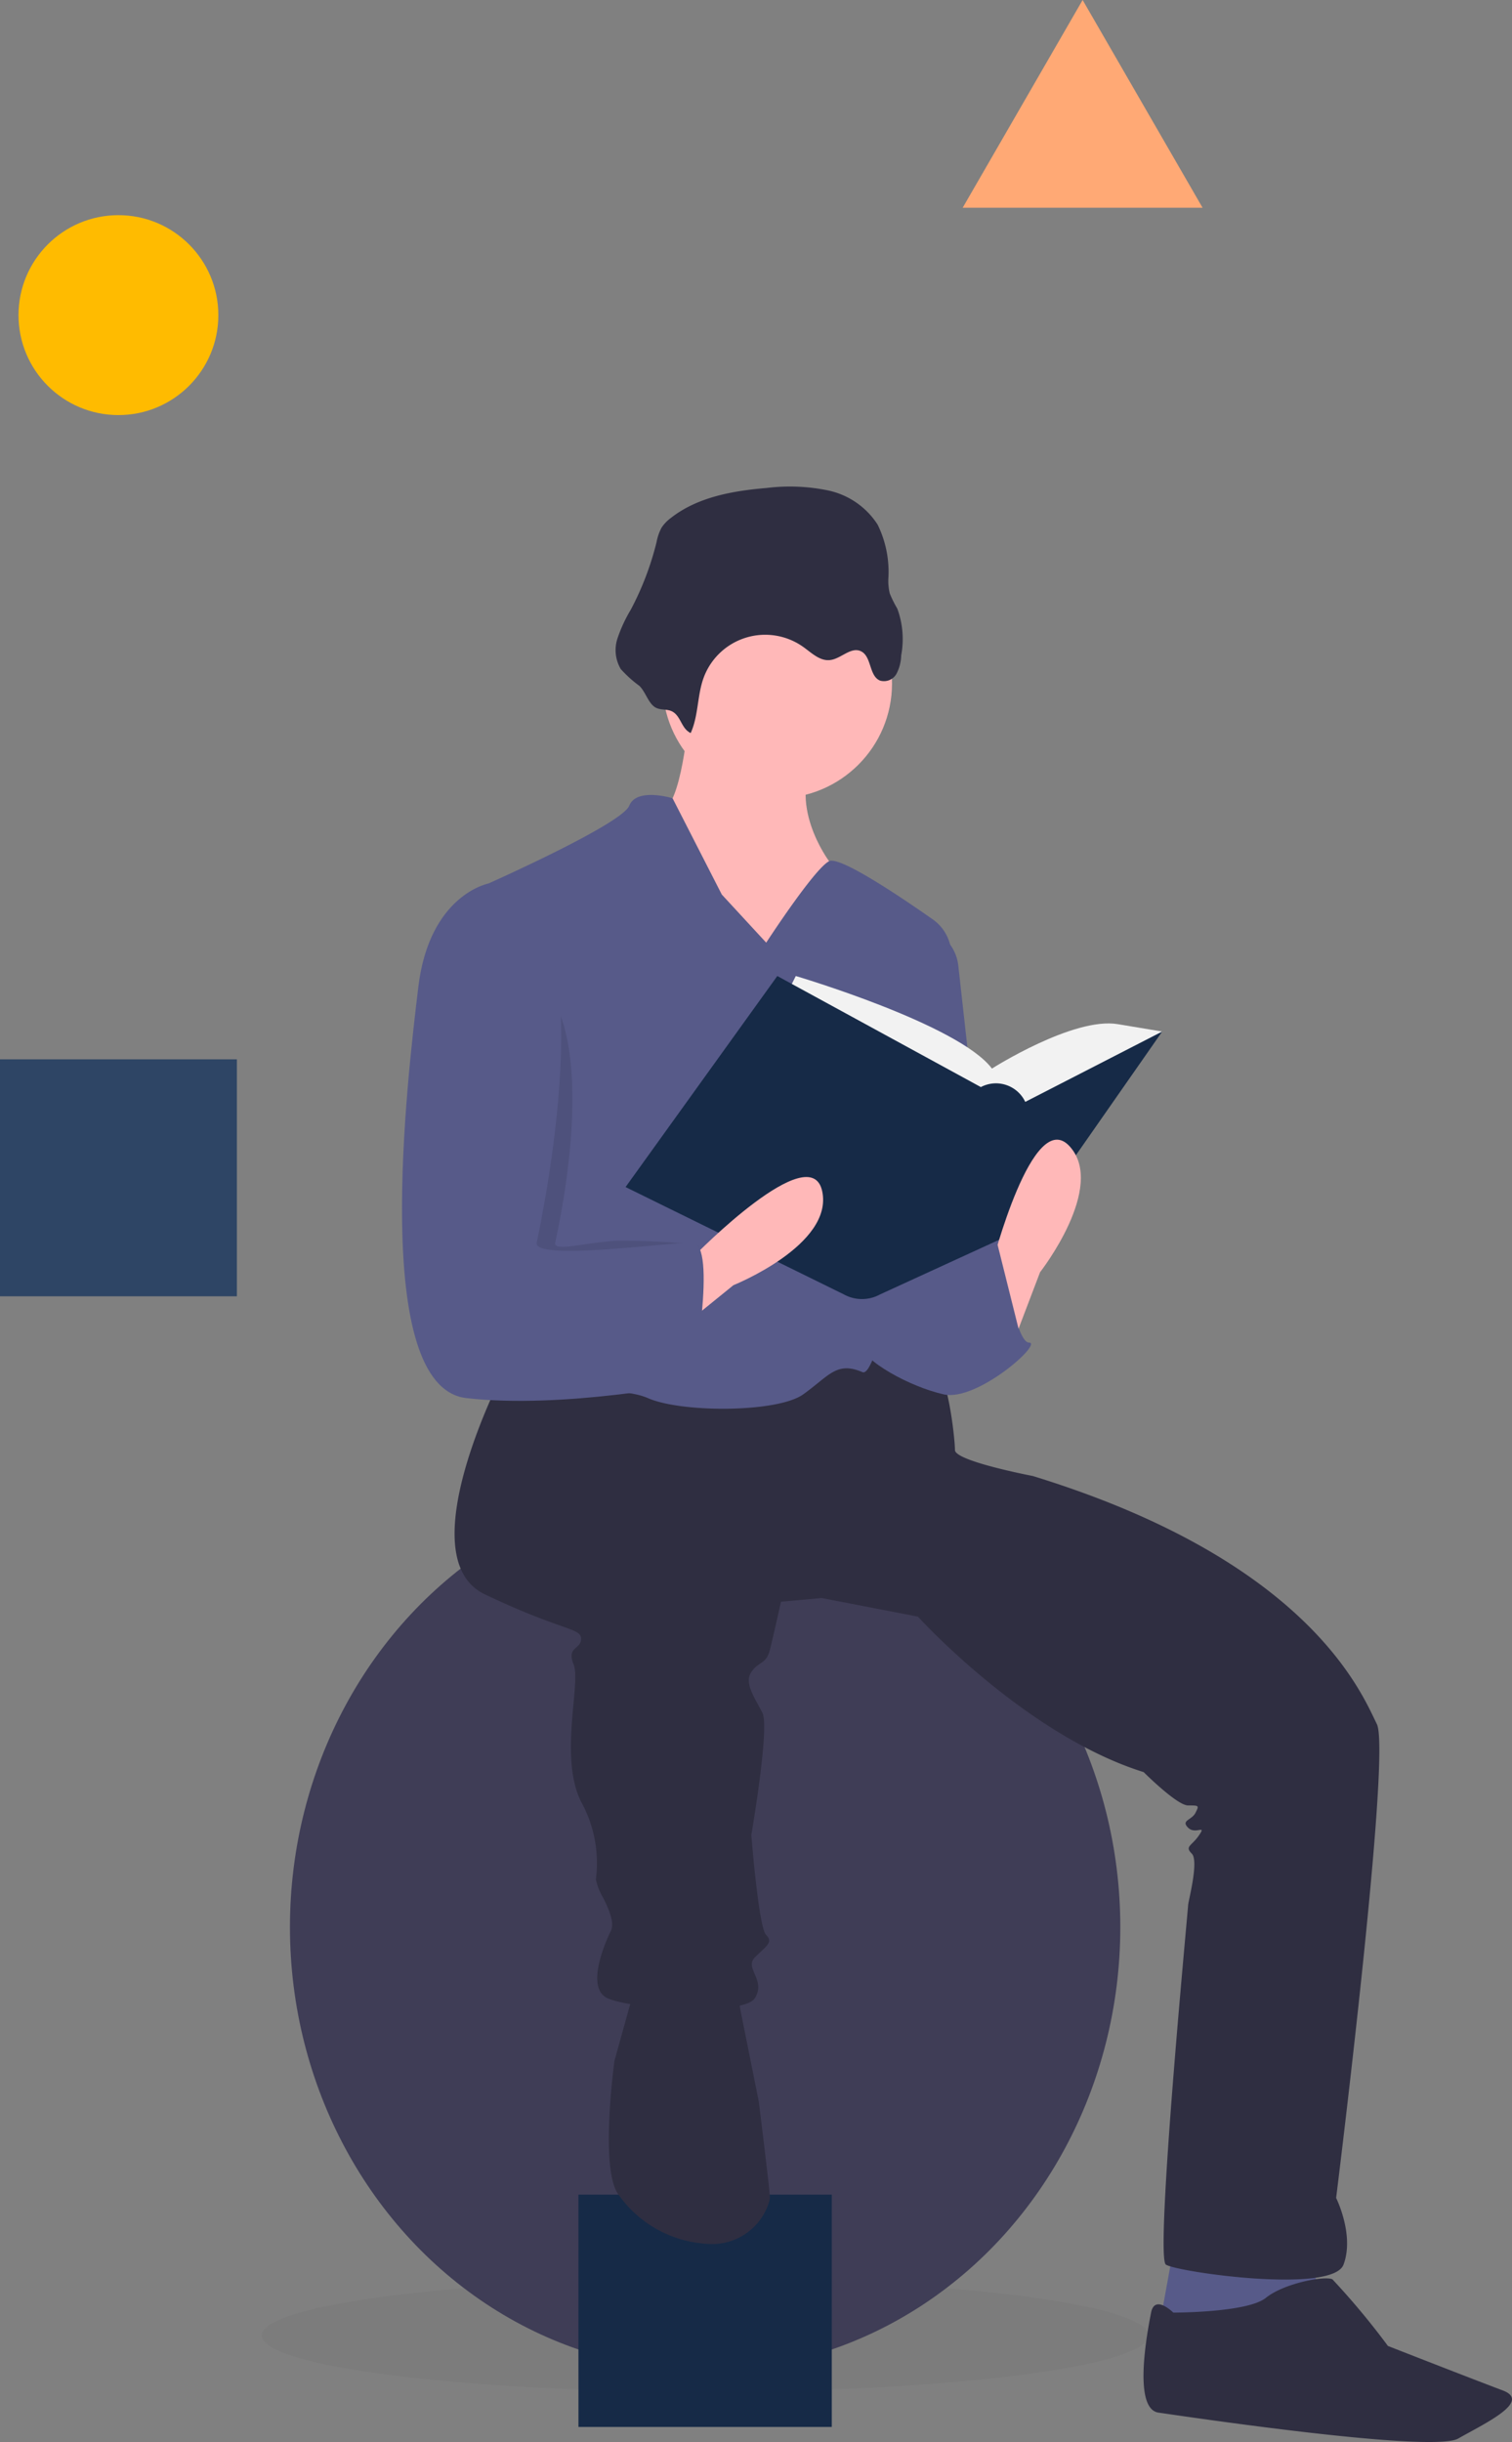 <svg xmlns="http://www.w3.org/2000/svg" width="105.881" height="170.933">
    <rect width="100%" height="100%" fill="#808080" stroke="none"/>
    <defs>
        <style>
            .cls-3{fill:#162a47}.cls-4{fill:#575a89}.cls-5{fill:#ffb8b8}.cls-6{fill:#2f2e41}
        </style>
    </defs>
    <g id="讀書" transform="translate(-41.797)">
        <ellipse id="椭圆_142" data-name="椭圆 142" cx="31.045" cy="3.942" rx="31.045" ry="3.942" transform="translate(60.13 159.533)" style="opacity:.03"/>
        <ellipse id="椭圆_143" data-name="椭圆 143" cx="29.074" cy="31.045" rx="29.074" ry="31.045" transform="translate(62.101 103.848)" style="fill:#3f3d56"/>
        <path id="矩形_414" data-name="矩形 414" class="cls-3" transform="translate(82.305 153.619)" d="M0 0h17.74v16.262H0z"/>
        <path id="路径_1764" data-name="路径 1764" class="cls-4" d="m393.537 607.614-1.037 5.7 6.738 1.037 4.406-2.592-.259-4.147z" transform="translate(-269.577 -450.142)"/>
        <path id="路径_1765" data-name="路径 1765" class="cls-5" d="M532.479 303.127s-.518 5.961-1.814 6.22 2.851 10.626 2.851 10.626h6.22l4.924-1.3-2.333-5.7s-3.11-4.147-.777-7.516-9.071-2.33-9.071-2.33z" transform="translate(-442.471 -252.69)"/>
        <path id="路径_1767" data-name="路径 1767" class="cls-6" d="M478.608 476.594s-6.738 12.958-1.3 15.55 6.738 2.332 6.738 3.11-1.037.518-.518 1.814-1.037 6.479.518 9.589a8.867 8.867 0 0 1 1.037 5.442 4.187 4.187 0 0 0 .518 1.3c.518 1.037.777 1.814.518 2.332s-1.814 3.887-.259 4.665 9.589 1.3 10.367 0-.778-2.073 0-2.851 1.3-1.037.777-1.555-1.037-7-1.037-7 1.3-7.516.777-8.553-1.3-2.073-.777-2.851 1.037-.518 1.3-1.555.777-3.369.777-3.369l2.851-.259 6.738 1.3s7.516 8.293 15.809 10.885c0 0 2.332 2.333 3.11 2.333s.778 0 .518.518-1.037.518-.518 1.037 1.3-.259.778.518-1.037.777-.518 1.3-.259 3.369-.259 3.628-2.332 24.621-1.555 25.139 11.662 2.073 12.44 0-.518-4.665-.518-4.665 3.887-31.1 2.851-33.173-4.665-11.4-24.1-17.364c0 0-5.443-1.037-5.443-1.814s-.518-5.7-1.555-5.961-7-.518-7-.518l-7.516 2.332-10.367-1.814z" transform="translate(-401.558 -380.544)"/>
        <path id="路径_1768" data-name="路径 1768" class="cls-6" d="M518.556 645.335 517.26 650s-1.037 7.516.259 9.33a8.151 8.151 0 0 0 6.206 3.476 4.165 4.165 0 0 0 4.348-2.881 1.3 1.3 0 0 0 .072-.335c0-.518-.777-6.738-.777-6.738l-1.3-6.479-.259-1.814z" transform="translate(-432.435 -505.745)"/>
        <path id="路径_1769" data-name="路径 1769" class="cls-6" d="M663.423 726.7s-1.3-1.3-1.555 0-1.3 6.738.518 7 19.178 2.851 20.992 1.814 5.183-2.592 3.11-3.369-8.034-3.11-8.034-3.11a52.744 52.744 0 0 0-3.887-4.665c-.518-.259-3.369.259-4.665 1.3s-6.479 1.03-6.479 1.03z" transform="translate(-539.464 -564.823)"/>
        <circle id="椭圆_144" data-name="椭圆 144" class="cls-5" cx="8.034" cy="8.034" r="8.034" transform="translate(88.194 39.811)"/>
        <path id="路径_1770" data-name="路径 1770" class="cls-4" d="m502.091 334-3.11-3.369-3.447-6.738s-2.514-.777-3.032.518-9.848 5.442-9.848 5.442 2.332 21.77 1.3 23.843-2.851 10.367-1.3 11.144 8.812 0 11.144 1.037 9.071 1.037 10.885-.259 2.333-2.333 4.147-1.555c1.544.662 5.155-21.967 6.194-28.711a3.07 3.07 0 0 0-1.272-2.983c-2.325-1.631-6.514-4.442-7.255-4.071-1.037.522-4.406 5.702-4.406 5.702z" transform="translate(-406.639 -268.016)"/>
        <path id="路径_1771" data-name="路径 1771" class="cls-4" d="M590.885 359.557a3.074 3.074 0 0 1 2.309 2.642l2.1 18.868s-5.183 11.144-7.775 3.628 3.366-25.138 3.366-25.138z" transform="translate(-484.29 -294.607)"/>
        <path id="路径_1772" data-name="路径 1772" class="cls-4" d="m588.477 445.112 5.7-1.555s1.037 7.257 2.073 7.257-3.628 4.147-5.961 3.628-5.7-2.333-5.961-3.628 2.333-6.738 2.333-6.738z" transform="translate(-482.4 -356.837)"/>
        <path id="路径_1773" data-name="路径 1773" class="cls-6" d="M523.971 257.634c.546-1.2.452-2.61.9-3.853a4.594 4.594 0 0 1 6.985-2.172c.581.414 1.163 1 1.873.917.764-.085 1.445-.937 2.147-.625.778.346.568 1.741 1.357 2.063a1 1 0 0 0 1.145-.471 2.913 2.913 0 0 0 .333-1.29 6.173 6.173 0 0 0-.272-3.277 7.841 7.841 0 0 1-.526-1.06 3.626 3.626 0 0 1-.1-1.046 7.489 7.489 0 0 0-.753-3.777 5.476 5.476 0 0 0-3.466-2.39 13.224 13.224 0 0 0-4.3-.173c-2.375.2-4.851.632-6.722 2.108a2.63 2.63 0 0 0-.646.679 3.5 3.5 0 0 0-.344 1 20.6 20.6 0 0 1-1.806 4.733 10.272 10.272 0 0 0-.932 2.013 2.605 2.605 0 0 0 .23 2.141 8.186 8.186 0 0 0 1.3 1.174c.421.4.618 1.183 1.084 1.489.407.267.894.079 1.31.362.532.365.575 1.163 1.203 1.455z" transform="translate(-433.807 -206.323)"/>
        <path id="路径_1774" data-name="路径 1774" d="m564.382 374.112.777-1.555s11.4 3.369 13.736 6.479c0 0 5.7-3.628 8.812-3.11l3.11.518-9.589 8.556-12.181-1.037z" transform="translate(-467.635 -304.238)" style="fill:#f2f2f2"/>
        <path id="路径_1775" data-name="路径 1775" class="cls-3" d="m532.008 372.557-10.626 14.772 15.291 7.516a2.629 2.629 0 0 0 2.529 0l10.17-4.665 9.589-13.736-9.589 4.924a2.27 2.27 0 0 0-3.11-1.037z" transform="translate(-435.779 -304.238)"/>
        <path id="路径_1776" data-name="路径 1776" class="cls-5" d="m621.678 431.477 2.073-5.442s4.665-5.961 2.073-8.812-5.443 8.293-5.443 8.293z" transform="translate(-509.122 -336.982)"/>
        <path id="路径_1777" data-name="路径 1777" class="cls-5" d="m533.079 438.081 4.524-3.668s7.026-2.816 6.214-6.582-8.869 4.443-8.869 4.443z" transform="translate(-444.445 -344.454)"/>
        <path id="路径_1778" data-name="路径 1778" d="M472.172 364.176h-.259s-4.017-4.795-4.795 1.685-3.369 27.99 3.369 28.767a16.385 16.385 0 0 0 11.533-3.24s4.924-7.516 3.11-7.516a48.746 48.746 0 0 0-5.442-.259c-2.323.144-4.41.8-4.276.13.259-1.296 4.017-17.753-3.24-19.567z" transform="translate(-394.733 -296.764)" style="opacity:.1"/>
        <path id="路径_1779" data-name="路径 1779" class="cls-4" d="m468.079 348.075-1.037-.518s-4.147.778-4.924 7.257-3.369 27.99 3.369 28.767 15.809-1.037 15.809-1.037 1.814-9.848 0-9.848-11.144 1.3-10.885 0 4.925-22.806-2.332-24.621z" transform="translate(-391.029 -285.717)"/>
        <path id="路径_1780" data-name="路径 1780" class="cls-4" d="m338 340.593 2.858-4.38 1.807 7.231-4.665 2.073z" transform="translate(-229.202 -249.078)"/>
        <circle id="椭圆_145" data-name="椭圆 145" cx="6.997" cy="6.997" r="6.997" transform="translate(43.093 15.061)" style="fill:#fb0"/>
        <path id="矩形_415" data-name="矩形 415" transform="translate(41.797 74.151)" style="fill:#2e4565" d="M0 0h16.587v16.587H0z"/>
        <path id="路径_1781" data-name="路径 1781" d="m348 0 4.2 7.271 4.2 7.271h-16.8l4.2-7.271z" transform="translate(-230.39)" style="fill:#ffa975"/>
    </g>
</svg>
